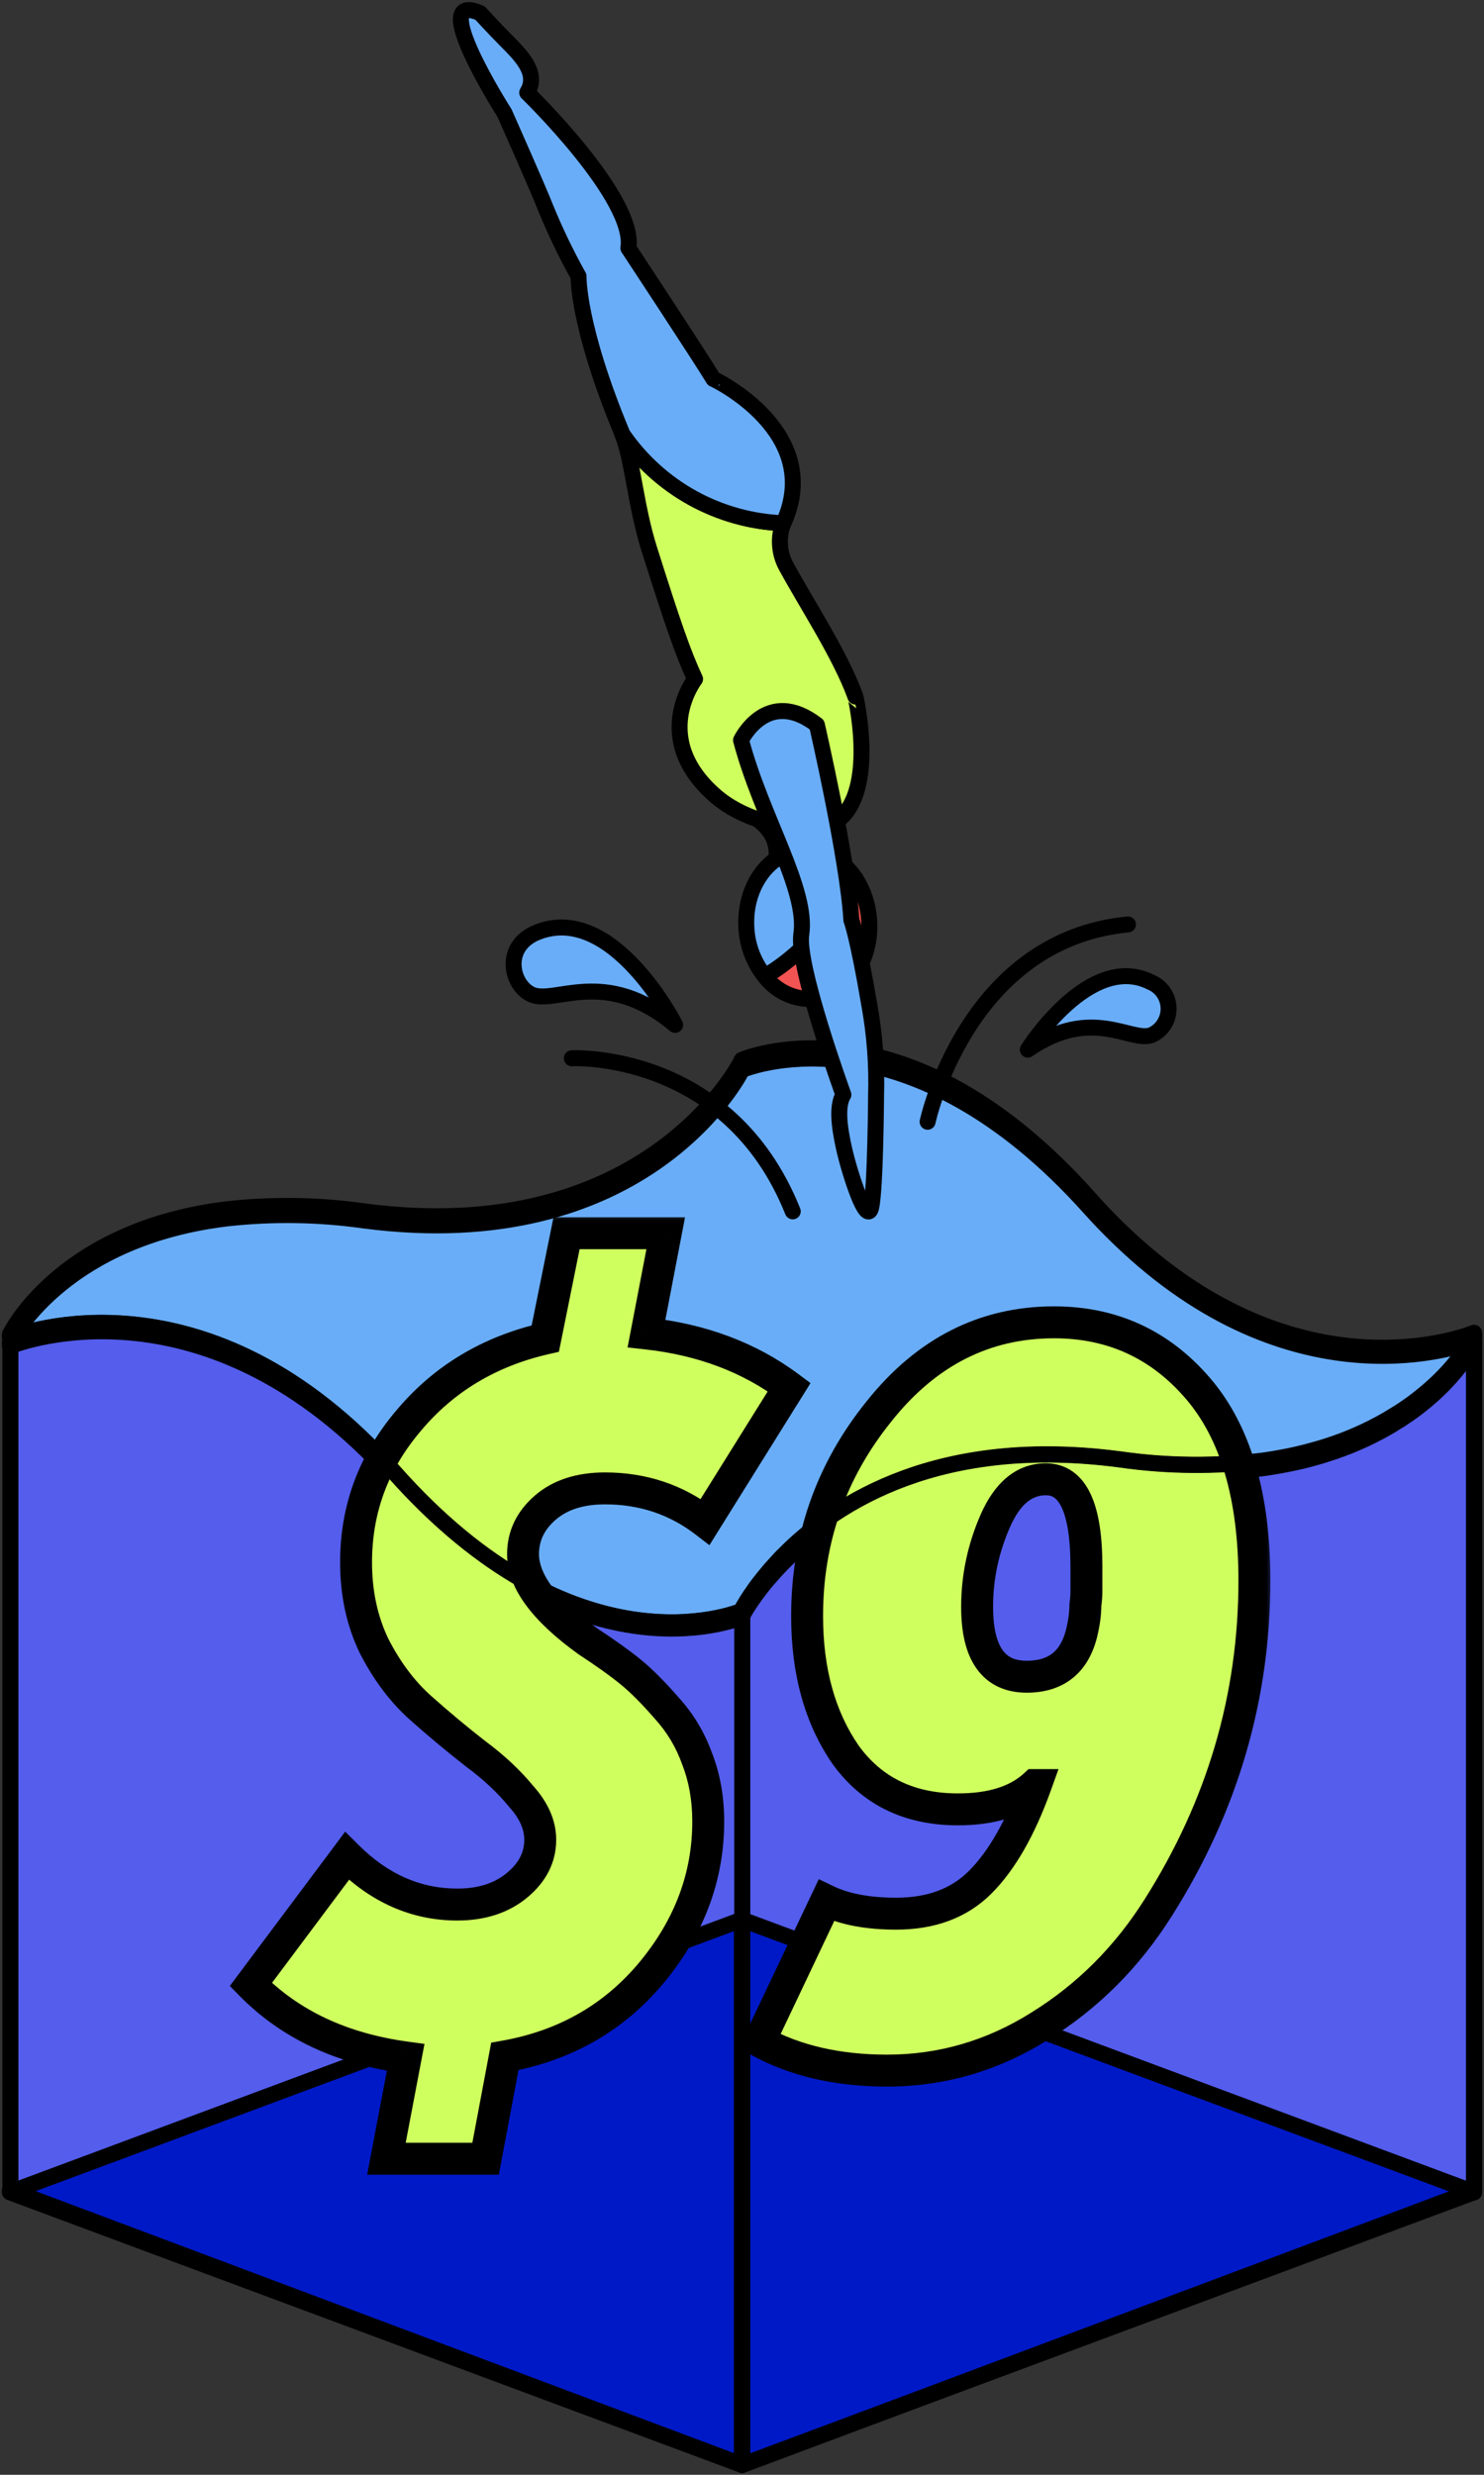 <?xml version="1.0" encoding="UTF-8"?>
<svg xmlns="http://www.w3.org/2000/svg" width="93" height="155" viewBox="0 0 93 155" fill="none">
  <rect x="0" y="0" width="93" height="155" fill="#333333" stroke="none"/>
  <g clip-path="url(#clip0_615_4414)">
    <path d="M92.376 83.989V84.153C92.349 84.208 92.223 84.458 91.985 84.815C91.953 84.862 91.923 84.911 91.896 84.962C91.463 85.573 90.984 86.151 90.462 86.69C90.407 86.745 90.343 86.8 90.282 86.87C90.221 86.941 90.166 86.986 90.099 87.047C89.912 87.224 89.707 87.41 89.487 87.602C89.123 87.907 88.72 88.23 88.264 88.547L87.714 88.916L87.408 89.099C87.243 89.203 87.078 89.297 86.906 89.404C85.686 90.099 84.394 90.659 83.051 91.072C82.947 91.109 82.843 91.142 82.745 91.17L82.162 91.335C81.856 91.417 81.55 91.49 81.22 91.566C80.89 91.642 80.569 91.703 80.232 91.764C79.896 91.825 79.593 91.874 79.266 91.923C76.239 92.309 73.173 92.285 70.152 91.853C58.928 90.389 52.45 94.487 49.191 97.732L48.97 97.951C48.836 98.095 48.698 98.238 48.573 98.375C48.447 98.512 48.319 98.65 48.209 98.787C47.983 99.046 47.784 99.299 47.598 99.531C47.472 99.689 47.365 99.836 47.267 99.976L47.13 100.174C47.083 100.234 47.04 100.296 47.001 100.36C46.937 100.455 46.876 100.543 46.827 100.626C46.778 100.708 46.738 100.763 46.705 100.824C46.671 100.885 46.656 100.906 46.638 100.943C46.598 101.001 46.563 101.062 46.534 101.126C46.534 101.126 46.534 101.141 46.534 101.147C46.517 101.167 46.505 101.19 46.497 101.214V101.275C45.956 101.495 36.047 105.361 24.658 92.624C12.985 79.583 1.205 84.071 0.621 84.303V84.099C0.926 83.504 4.25 77.515 14.22 76.311C17.076 75.995 19.96 76.038 22.805 76.439C40.095 78.704 46.112 67.764 46.457 67.099C46.457 67.065 46.475 67.017 46.491 67.017C47.237 66.712 57.042 63.074 68.308 75.673C69.357 76.84 70.48 77.937 71.671 78.957C82.449 88.13 92.376 83.989 92.376 83.989Z" fill="#69ADF8" stroke="black" stroke-linecap="round" stroke-linejoin="round"></path>
    <path d="M0.624 137.305L46.5 154.378L0.624 137.302V137.305Z" fill="#F25453" stroke="black" stroke-linecap="round" stroke-linejoin="round"></path>
    <path d="M46.515 101.281V120.232L0.654 137.308V84.312C1.238 84.08 13.018 79.592 24.692 92.633C36.05 105.367 45.959 101.501 46.515 101.281Z" fill="#545DEC" stroke="black" stroke-linecap="round" stroke-linejoin="round"></path>
    <path d="M92.376 84.166V137.317L46.515 120.241V101.229C46.53 101.208 46.542 101.186 46.552 101.162C46.552 101.162 46.552 101.147 46.552 101.141L46.656 100.958C46.674 100.921 46.702 100.882 46.723 100.839C46.745 100.796 46.8 100.717 46.846 100.641C46.891 100.565 46.956 100.47 47.02 100.376C47.084 100.281 47.102 100.251 47.148 100.19L47.286 99.991C47.39 99.854 47.491 99.705 47.616 99.546C47.793 99.314 47.992 99.061 48.227 98.802C48.347 98.665 48.463 98.528 48.591 98.391C48.72 98.253 48.854 98.11 48.989 97.967L49.209 97.747C52.468 94.503 58.947 90.404 70.171 91.868C73.192 92.3 76.257 92.324 79.285 91.938C79.612 91.889 79.936 91.835 80.251 91.78C80.566 91.725 80.917 91.648 81.238 91.582C81.559 91.514 81.871 91.432 82.18 91.35L82.764 91.185C82.865 91.158 82.969 91.124 83.07 91.088C84.412 90.674 85.705 90.115 86.925 89.419C87.096 89.322 87.261 89.227 87.426 89.115L87.732 88.932L88.282 88.563C88.729 88.258 89.132 87.925 89.505 87.617C89.726 87.431 89.924 87.249 90.117 87.062C90.184 87.001 90.245 86.941 90.3 86.886L90.481 86.706C91.002 86.167 91.481 85.589 91.915 84.977C91.942 84.926 91.971 84.877 92.003 84.83C92.242 84.461 92.367 84.221 92.395 84.169L92.376 84.166Z" fill="#545DEC" stroke="black" stroke-linecap="round" stroke-linejoin="round"></path>
    <path d="M0.624 137.302L46.5 154.378V120.229L0.624 137.302Z" fill="#0019C7" stroke="black" stroke-linecap="round" stroke-linejoin="round"></path>
    <path d="M46.5 154.378L92.376 137.302L46.5 120.229V154.378Z" fill="#0019C7" stroke="black" stroke-linecap="round" stroke-linejoin="round"></path>
  </g>
  <mask id="path-7-outside-1_615_4414" maskUnits="userSpaceOnUse" x="13.857" y="75.924" width="66" height="61" fill="black">
    <rect fill="white" x="13.857" y="75.924" width="66" height="61"></rect>
    <path d="M15.719 124.295L21.743 116.241C23.773 118.27 26.077 119.285 28.656 119.285C30.178 119.285 31.425 118.883 32.398 118.08C33.37 117.277 33.856 116.325 33.856 115.226C33.856 114.296 33.455 113.387 32.651 112.499C31.89 111.569 30.939 110.681 29.797 109.835C28.656 108.948 27.514 107.996 26.373 106.982C25.231 105.967 24.259 104.677 23.456 103.113C22.695 101.549 22.314 99.794 22.314 97.849C22.314 94.509 23.413 91.55 25.612 88.971C27.81 86.35 30.664 84.637 34.173 83.834L35.505 77.238H41.72L40.515 83.517C43.982 83.897 46.963 85.018 49.457 86.878L44.194 95.313C42.376 93.917 40.283 93.22 37.915 93.22C36.351 93.22 35.103 93.621 34.173 94.425C33.243 95.228 32.778 96.201 32.778 97.342C32.778 99.033 34.131 100.851 36.837 102.796C37.936 103.515 38.824 104.149 39.501 104.699C40.177 105.248 40.938 106.009 41.784 106.982C42.629 107.912 43.263 108.969 43.686 110.153C44.151 111.336 44.384 112.647 44.384 114.084C44.384 117.509 43.221 120.638 40.896 123.47C38.528 126.345 35.442 128.121 31.637 128.798L30.432 135.203H24.217L25.422 128.861C21.405 128.311 18.171 126.789 15.719 124.295ZM47.599 127.846L51.785 119.031C52.926 119.581 54.385 119.856 56.161 119.856C58.359 119.856 60.114 119.2 61.425 117.89C62.778 116.537 63.94 114.507 64.913 111.801H64.849C63.75 112.816 62.143 113.323 60.029 113.323C56.985 113.323 54.639 112.182 52.99 109.899C51.383 107.574 50.58 104.677 50.58 101.211C50.58 96.391 52.081 92.121 55.083 88.4C58.042 84.679 61.699 82.819 66.054 82.819C69.69 82.819 72.692 84.193 75.059 86.941C77.427 89.689 78.611 93.706 78.611 98.991C78.611 106.305 76.603 113.133 72.586 119.475C70.641 122.561 68.168 125.035 65.166 126.895C62.207 128.755 59.015 129.685 55.59 129.685C52.504 129.685 49.84 129.072 47.599 127.846ZM64.342 105.016C66.16 105.016 67.301 104.128 67.766 102.352C67.936 101.676 68.02 101.063 68.02 100.513C68.062 100.217 68.084 99.921 68.084 99.625V98.103C68.084 94.467 67.238 92.649 65.547 92.649C64.194 92.649 63.137 93.516 62.376 95.249C61.615 96.983 61.234 98.779 61.234 100.64C61.234 103.557 62.27 105.016 64.342 105.016Z"></path>
  </mask>
  <path d="M15.719 124.295L21.743 116.241C23.773 118.27 26.077 119.285 28.656 119.285C30.178 119.285 31.425 118.883 32.398 118.08C33.37 117.277 33.856 116.325 33.856 115.226C33.856 114.296 33.455 113.387 32.651 112.499C31.89 111.569 30.939 110.681 29.797 109.835C28.656 108.948 27.514 107.996 26.373 106.982C25.231 105.967 24.259 104.677 23.456 103.113C22.695 101.549 22.314 99.794 22.314 97.849C22.314 94.509 23.413 91.55 25.612 88.971C27.81 86.35 30.664 84.637 34.173 83.834L35.505 77.238H41.72L40.515 83.517C43.982 83.897 46.963 85.018 49.457 86.878L44.194 95.313C42.376 93.917 40.283 93.22 37.915 93.22C36.351 93.22 35.103 93.621 34.173 94.425C33.243 95.228 32.778 96.201 32.778 97.342C32.778 99.033 34.131 100.851 36.837 102.796C37.936 103.515 38.824 104.149 39.501 104.699C40.177 105.248 40.938 106.009 41.784 106.982C42.629 107.912 43.263 108.969 43.686 110.153C44.151 111.336 44.384 112.647 44.384 114.084C44.384 117.509 43.221 120.638 40.896 123.47C38.528 126.345 35.442 128.121 31.637 128.798L30.432 135.203H24.217L25.422 128.861C21.405 128.311 18.171 126.789 15.719 124.295ZM47.599 127.846L51.785 119.031C52.926 119.581 54.385 119.856 56.161 119.856C58.359 119.856 60.114 119.2 61.425 117.89C62.778 116.537 63.94 114.507 64.913 111.801H64.849C63.75 112.816 62.143 113.323 60.029 113.323C56.985 113.323 54.639 112.182 52.99 109.899C51.383 107.574 50.58 104.677 50.58 101.211C50.58 96.391 52.081 92.121 55.083 88.4C58.042 84.679 61.699 82.819 66.054 82.819C69.69 82.819 72.692 84.193 75.059 86.941C77.427 89.689 78.611 93.706 78.611 98.991C78.611 106.305 76.603 113.133 72.586 119.475C70.641 122.561 68.168 125.035 65.166 126.895C62.207 128.755 59.015 129.685 55.59 129.685C52.504 129.685 49.84 129.072 47.599 127.846ZM64.342 105.016C66.16 105.016 67.301 104.128 67.766 102.352C67.936 101.676 68.02 101.063 68.02 100.513C68.062 100.217 68.084 99.921 68.084 99.625V98.103C68.084 94.467 67.238 92.649 65.547 92.649C64.194 92.649 63.137 93.516 62.376 95.249C61.615 96.983 61.234 98.779 61.234 100.64C61.234 103.557 62.27 105.016 64.342 105.016Z" fill="#CFFF5E"></path>
  <path d="M15.719 124.295L14.918 123.696L14.403 124.384L15.005 124.996L15.719 124.295ZM21.743 116.241L22.451 115.534L21.634 114.717L20.943 115.642L21.743 116.241ZM32.398 118.08L33.035 118.851L32.398 118.08ZM32.651 112.499L31.877 113.132L31.893 113.152L31.91 113.17L32.651 112.499ZM29.797 109.835L29.184 110.625L29.193 110.632L29.202 110.639L29.797 109.835ZM26.373 106.982L27.037 106.234V106.234L26.373 106.982ZM23.456 103.113L22.556 103.551L22.561 103.56L22.566 103.57L23.456 103.113ZM25.612 88.971L26.373 89.62L26.378 89.613L25.612 88.971ZM34.173 83.834L34.397 84.809L35.026 84.665L35.154 84.032L34.173 83.834ZM35.505 77.238V76.238H34.687L34.525 77.04L35.505 77.238ZM41.72 77.238L42.702 77.427L42.93 76.238H41.72V77.238ZM40.515 83.517L39.533 83.328L39.329 84.393L40.406 84.511L40.515 83.517ZM49.457 86.878L50.306 87.407L50.793 86.626L50.055 86.076L49.457 86.878ZM44.194 95.313L43.585 96.106L44.459 96.777L45.042 95.842L44.194 95.313ZM34.173 94.425L34.827 95.182H34.827L34.173 94.425ZM36.837 102.796L36.253 103.608L36.271 103.621L36.29 103.633L36.837 102.796ZM39.501 104.699L40.131 103.922L39.501 104.699ZM41.784 106.982L41.029 107.638L41.036 107.646L41.044 107.654L41.784 106.982ZM43.686 110.153L42.744 110.489L42.75 110.504L42.755 110.518L43.686 110.153ZM40.896 123.47L41.668 124.106L41.669 124.105L40.896 123.47ZM31.637 128.798L31.462 127.813L30.782 127.934L30.654 128.613L31.637 128.798ZM30.432 135.203V136.203H31.261L31.415 135.388L30.432 135.203ZM24.217 135.203L23.234 135.016L23.009 136.203H24.217V135.203ZM25.422 128.861L26.404 129.048L26.601 128.013L25.557 127.87L25.422 128.861ZM16.519 124.894L22.544 116.84L20.943 115.642L14.918 123.696L16.519 124.894ZM21.036 116.948C23.23 119.142 25.781 120.285 28.656 120.285V118.285C26.373 118.285 24.316 117.399 22.451 115.534L21.036 116.948ZM28.656 120.285C30.36 120.285 31.848 119.831 33.035 118.851L31.761 117.309C31.003 117.935 29.995 118.285 28.656 118.285V120.285ZM33.035 118.851C34.199 117.889 34.856 116.67 34.856 115.226H32.856C32.856 115.981 32.541 116.664 31.761 117.309L33.035 118.851ZM34.856 115.226C34.856 113.983 34.313 112.845 33.393 111.828L31.91 113.17C32.596 113.928 32.856 114.609 32.856 115.226H34.856ZM33.425 111.866C32.603 110.861 31.589 109.918 30.393 109.032L29.202 110.639C30.289 111.444 31.177 112.276 31.877 113.132L33.425 111.866ZM30.412 109.046C29.288 108.172 28.163 107.235 27.037 106.234L25.709 107.729C26.866 108.757 28.024 109.723 29.184 110.625L30.412 109.046ZM27.037 106.234C26.001 105.313 25.101 104.127 24.345 102.656L22.566 103.57C23.417 105.228 24.462 106.621 25.709 107.729L27.037 106.234ZM24.355 102.676C23.668 101.263 23.314 99.661 23.314 97.849H21.314C21.314 99.928 21.722 101.835 22.556 103.551L24.355 102.676ZM23.314 97.849C23.314 94.751 24.326 92.02 26.373 89.62L24.851 88.322C22.501 91.079 21.314 94.268 21.314 97.849H23.314ZM26.378 89.613C28.429 87.168 31.088 85.566 34.397 84.809L33.95 82.859C30.241 83.708 27.192 85.531 24.846 88.328L26.378 89.613ZM35.154 84.032L36.485 77.436L34.525 77.04L33.193 83.636L35.154 84.032ZM35.505 78.238H41.72V76.238H35.505V78.238ZM40.738 77.05L39.533 83.328L41.497 83.705L42.702 77.427L40.738 77.05ZM40.406 84.511C43.718 84.874 46.525 85.938 48.859 87.68L50.055 86.076C47.401 84.097 44.246 82.92 40.624 82.523L40.406 84.511ZM48.609 86.349L43.345 94.783L45.042 95.842L50.306 87.407L48.609 86.349ZM44.802 94.519C42.804 92.985 40.495 92.22 37.915 92.22V94.22C40.07 94.22 41.947 94.85 43.585 96.106L44.802 94.519ZM37.915 92.22C36.178 92.22 34.677 92.669 33.52 93.668L34.827 95.182C35.53 94.574 36.523 94.22 37.915 94.22V92.22ZM33.52 93.668C32.389 94.645 31.778 95.885 31.778 97.342H33.778C33.778 96.515 34.098 95.811 34.827 95.182L33.52 93.668ZM31.778 97.342C31.778 99.562 33.52 101.643 36.253 103.608L37.421 101.984C34.742 100.059 33.778 98.504 33.778 97.342H31.778ZM36.29 103.633C37.373 104.341 38.23 104.955 38.87 105.475L40.131 103.922C39.418 103.343 38.499 102.688 37.384 101.959L36.29 103.633ZM38.87 105.475C39.486 105.975 40.205 106.69 41.029 107.638L42.538 106.325C41.671 105.328 40.868 104.521 40.131 103.922L38.87 105.475ZM41.044 107.654C41.8 108.487 42.366 109.429 42.744 110.489L44.628 109.816C44.161 108.508 43.458 107.337 42.524 106.309L41.044 107.654ZM42.755 110.518C43.169 111.571 43.384 112.756 43.384 114.084H45.384C45.384 112.538 45.133 111.101 44.617 109.787L42.755 110.518ZM43.384 114.084C43.384 117.261 42.312 120.169 40.123 122.836L41.669 124.105C44.13 121.107 45.384 117.757 45.384 114.084H43.384ZM40.124 122.835C37.913 125.519 35.042 127.176 31.462 127.813L31.812 129.782C35.841 129.066 39.143 127.172 41.668 124.106L40.124 122.835ZM30.654 128.613L29.449 135.018L31.415 135.388L32.619 128.982L30.654 128.613ZM30.432 134.203H24.217V136.203H30.432V134.203ZM25.199 135.39L26.404 129.048L24.439 128.674L23.234 135.016L25.199 135.39ZM25.557 127.87C21.724 127.346 18.705 125.906 16.432 123.594L15.005 124.996C17.637 127.673 21.087 129.277 25.286 129.852L25.557 127.87ZM47.599 127.846L46.696 127.417L46.291 128.27L47.119 128.724L47.599 127.846ZM51.785 119.031L52.219 118.13L51.313 117.694L50.882 118.602L51.785 119.031ZM64.913 111.801L65.854 112.14L66.335 110.801H64.913V111.801ZM64.849 111.801V110.801H64.458L64.171 111.067L64.849 111.801ZM52.99 109.899L52.167 110.467L52.173 110.476L52.179 110.484L52.99 109.899ZM55.083 88.4L55.861 89.028L55.865 89.022L55.083 88.4ZM75.059 86.941L75.817 86.289L75.059 86.941ZM72.586 119.475L71.741 118.94L71.74 118.942L72.586 119.475ZM65.166 126.895L64.639 126.045L64.634 126.048L65.166 126.895ZM67.766 102.352L68.734 102.605L68.737 102.595L67.766 102.352ZM68.02 100.513L67.03 100.372L67.02 100.442V100.513H68.02ZM62.376 95.249L63.291 95.651L62.376 95.249ZM48.503 128.275L52.688 119.46L50.882 118.602L46.696 127.417L48.503 128.275ZM51.351 119.932C52.671 120.568 54.291 120.856 56.161 120.856V118.856C54.479 118.856 53.182 118.594 52.219 118.13L51.351 119.932ZM56.161 120.856C58.572 120.856 60.599 120.129 62.132 118.597L60.717 117.183C59.629 118.271 58.147 118.856 56.161 118.856V120.856ZM62.132 118.597C63.628 117.101 64.854 114.921 65.854 112.14L63.971 111.463C63.026 114.094 61.927 115.973 60.717 117.183L62.132 118.597ZM64.913 110.801H64.849V112.801H64.913V110.801ZM64.171 111.067C63.321 111.852 61.996 112.323 60.029 112.323V114.323C62.291 114.323 64.179 113.781 65.527 112.536L64.171 111.067ZM60.029 112.323C57.276 112.323 55.244 111.312 53.8 109.313L52.179 110.484C54.033 113.051 56.694 114.323 60.029 114.323V112.323ZM53.813 109.33C52.345 107.207 51.58 104.521 51.58 101.211H49.58C49.58 104.834 50.421 107.94 52.167 110.467L53.813 109.33ZM51.58 101.211C51.58 96.617 53.004 92.569 55.861 89.028L54.304 87.772C51.158 91.672 49.58 96.164 49.58 101.211H51.58ZM55.865 89.022C58.655 85.515 62.035 83.819 66.054 83.819V81.819C61.364 81.819 57.429 83.843 54.3 87.778L55.865 89.022ZM66.054 83.819C69.4 83.819 72.125 85.067 74.302 87.594L75.817 86.289C73.259 83.319 69.98 81.819 66.054 81.819V83.819ZM74.302 87.594C76.455 90.093 77.611 93.838 77.611 98.991H79.611C79.611 93.573 78.399 89.286 75.817 86.289L74.302 87.594ZM77.611 98.991C77.611 106.111 75.659 112.754 71.741 118.94L73.431 120.01C77.546 113.513 79.611 106.5 79.611 98.991H77.611ZM71.74 118.942C69.874 121.904 67.508 124.267 64.639 126.045L65.693 127.745C68.828 125.802 71.409 123.219 73.432 120.008L71.74 118.942ZM64.634 126.048C61.83 127.811 58.822 128.685 55.59 128.685V130.685C59.207 130.685 62.583 129.7 65.698 127.742L64.634 126.048ZM55.59 128.685C52.637 128.685 50.145 128.099 48.079 126.969L47.119 128.724C49.535 130.045 52.371 130.685 55.59 130.685V128.685ZM64.342 106.016C65.415 106.016 66.388 105.751 67.175 105.139C67.962 104.528 68.461 103.648 68.734 102.605L66.799 102.099C66.607 102.832 66.303 103.284 65.948 103.56C65.593 103.836 65.087 104.016 64.342 104.016V106.016ZM68.737 102.595C68.92 101.859 69.02 101.163 69.02 100.513H67.02C67.02 100.962 66.951 101.492 66.796 102.11L68.737 102.595ZM69.01 100.654C69.059 100.312 69.084 99.969 69.084 99.625H67.084C67.084 99.873 67.066 100.122 67.03 100.372L69.01 100.654ZM69.084 99.625V98.103H67.084V99.625H69.084ZM69.084 98.103C69.084 96.239 68.872 94.7 68.356 93.591C68.092 93.024 67.731 92.529 67.239 92.177C66.738 91.818 66.16 91.649 65.547 91.649V93.649C65.779 93.649 65.941 93.707 66.074 93.803C66.217 93.905 66.384 94.092 66.543 94.434C66.873 95.144 67.084 96.331 67.084 98.103H69.084ZM65.547 91.649C63.639 91.649 62.306 92.921 61.46 94.847L63.291 95.651C63.968 94.111 64.748 93.649 65.547 93.649V91.649ZM61.46 94.847C60.645 96.705 60.234 98.639 60.234 100.64H62.234C62.234 98.92 62.585 97.26 63.291 95.651L61.46 94.847ZM60.234 100.64C60.234 102.186 60.503 103.526 61.196 104.501C61.933 105.539 63.041 106.016 64.342 106.016V104.016C63.571 104.016 63.125 103.763 62.827 103.343C62.483 102.859 62.234 102.01 62.234 100.64H60.234Z" fill="black" mask="url(#path-7-outside-1_615_4414)"></path>
  <g clip-path="url(#clip1_615_4414)">
    <path d="M92.376 83.471V83.637C92.346 83.692 92.224 83.944 91.985 84.306C91.952 84.351 91.922 84.398 91.896 84.447C91.465 85.066 90.986 85.65 90.462 86.192L90.282 86.37C90.227 86.428 90.166 86.49 90.099 86.551C89.956 86.689 89.806 86.827 89.649 86.966L89.487 87.107C89.123 87.414 88.717 87.746 88.264 88.062L87.714 88.434L87.408 88.618C87.243 88.723 87.078 88.818 86.904 88.925C85.684 89.626 84.391 90.191 83.048 90.609L82.743 90.704C82.55 90.759 82.357 90.814 82.159 90.867C81.853 90.953 81.547 91.026 81.22 91.103C80.893 91.18 80.566 91.241 80.232 91.303C79.899 91.364 79.593 91.413 79.263 91.463C76.236 91.851 73.17 91.827 70.149 91.392C58.925 89.918 52.447 94.046 49.188 97.313C49.114 97.39 49.044 97.458 48.967 97.531C48.833 97.679 48.695 97.823 48.573 97.962C48.451 98.1 48.319 98.238 48.206 98.373C47.98 98.637 47.781 98.892 47.595 99.126C47.564 99.165 47.533 99.202 47.506 99.242C47.417 99.359 47.335 99.469 47.264 99.574C47.194 99.678 47.167 99.712 47.13 99.777C47.08 99.834 47.036 99.895 46.998 99.961C46.937 100.059 46.876 100.145 46.824 100.228C46.772 100.311 46.736 100.366 46.702 100.428C46.684 100.47 46.66 100.509 46.632 100.545C46.593 100.605 46.56 100.669 46.531 100.735C46.531 100.735 46.531 100.735 46.531 100.753C46.514 100.773 46.502 100.796 46.494 100.821V100.882C45.953 101.103 36.044 104.995 24.655 92.169C12.982 79.029 1.202 83.554 0.618 83.787V83.578C0.923 82.964 4.247 76.95 14.22 75.737C17.075 75.419 19.958 75.462 22.802 75.866C40.092 78.148 46.109 67.128 46.451 66.462C46.451 66.428 46.476 66.379 46.488 66.379C47.237 66.071 57.042 62.407 68.308 75.095C69.354 76.274 70.478 77.38 71.672 78.406C82.449 87.642 92.376 83.471 92.376 83.471Z" stroke="black" stroke-linecap="round" stroke-linejoin="round"></path>
    <path d="M0.63 137.18H0.624V137.174L0.63 137.18Z" stroke="black" stroke-linecap="round" stroke-linejoin="round"></path>
    <path d="M0.624 137.174L0.63 137.18H0.624V137.174Z" stroke="black" stroke-linecap="round" stroke-linejoin="round"></path>
    <path d="M46.503 119.977H46.497V119.983H46.503V119.977Z" stroke="black" stroke-linecap="round" stroke-linejoin="round"></path>
    <path d="M92.376 83.649V137.189L46.515 154.389V119.989V100.839C46.53 100.818 46.542 100.795 46.552 100.772C46.552 100.772 46.552 100.756 46.552 100.753L46.653 100.563C46.681 100.527 46.705 100.488 46.723 100.446C46.766 100.385 46.8 100.323 46.846 100.247C46.891 100.17 46.959 100.078 47.02 99.979C47.081 99.881 47.099 99.856 47.151 99.795C47.203 99.734 47.24 99.663 47.286 99.592C47.332 99.522 47.442 99.377 47.527 99.261C47.555 99.221 47.586 99.184 47.616 99.144C47.793 98.91 47.992 98.656 48.227 98.391C48.344 98.256 48.463 98.118 48.594 97.98C48.726 97.842 48.854 97.697 48.989 97.55C49.065 97.476 49.136 97.409 49.209 97.332C52.468 94.064 58.947 89.936 70.171 91.41C73.192 91.846 76.257 91.869 79.285 91.481C79.615 91.432 79.936 91.376 80.254 91.321C80.572 91.266 80.917 91.189 81.241 91.121C81.565 91.054 81.871 90.971 82.18 90.885C82.379 90.833 82.571 90.778 82.764 90.722L83.07 90.627C84.412 90.209 85.705 89.645 86.925 88.944C87.099 88.846 87.264 88.75 87.43 88.637L87.735 88.453L88.286 88.081C88.729 87.774 89.135 87.439 89.508 87.126L89.671 86.984C89.826 86.845 89.975 86.707 90.12 86.57C90.187 86.508 90.248 86.447 90.303 86.388L90.484 86.21C91.007 85.668 91.487 85.085 91.918 84.466C91.944 84.417 91.974 84.369 92.006 84.325C92.245 83.95 92.367 83.71 92.398 83.655L92.376 83.649Z" stroke="black" stroke-linecap="round" stroke-linejoin="round"></path>
    <path d="M46.515 100.889V119.974V154.373L0.654 137.174V83.793C1.238 83.56 13.018 79.036 24.692 92.175C36.05 105.001 45.959 101.11 46.515 100.889Z" stroke="black" stroke-linecap="round" stroke-linejoin="round"></path>
    <path d="M46.503 119.977H46.497V119.983H46.503V119.977Z" stroke="black" stroke-linecap="round" stroke-linejoin="round"></path>
    <path d="M48.656 53.703C48.851 51.906 47.047 51.059 47.047 51.059L50.319 49.569L51.19 53.703H48.656Z" fill="#69ADF8" stroke="black" stroke-linecap="round" stroke-linejoin="round"></path>
    <path d="M50.952 62.567C50.369 62.593 49.788 62.477 49.26 62.228C48.732 61.98 48.271 61.606 47.919 61.139C47.919 61.139 51.046 59.603 53.618 55.033C54.118 55.807 54.41 56.698 54.468 57.619C54.651 60.202 53.077 62.416 50.952 62.567Z" fill="#F25453" stroke="black" stroke-linecap="round" stroke-linejoin="round"></path>
    <path d="M53.618 55.033C51.046 59.597 47.919 61.139 47.919 61.139C47.242 60.289 46.844 59.249 46.778 58.163C46.598 55.58 48.172 53.362 50.297 53.215C51.618 53.12 52.838 53.857 53.618 55.033Z" fill="#69ADF8" stroke="black" stroke-linecap="round" stroke-linejoin="round"></path>
    <path d="M52.804 51.12C51.581 52.37 47.286 51.955 44.855 49.867C40.672 46.252 43.559 42.529 43.559 42.529C42.813 40.941 42.155 39.025 40.694 34.409C39.819 31.644 39.651 28.763 38.997 27.194C40.13 28.849 41.633 30.214 43.385 31.183C45.136 32.151 47.089 32.695 49.087 32.772C48.922 33.203 48.852 33.666 48.881 34.127C48.91 34.589 49.037 35.039 49.255 35.447C50.603 37.919 52.67 41.037 53.605 43.626C53.618 43.626 54.862 49.007 52.804 51.12Z" fill="#CFFF5E" stroke="black" stroke-linecap="round" stroke-linejoin="round"></path>
    <path d="M46.439 46.359C46.439 46.359 48.056 42.996 51.193 45.395C51.193 45.395 53.119 53.74 53.355 57.628C53.355 57.628 53.743 58.602 54.48 62.945C54.817 64.809 54.959 66.705 54.902 68.599C54.902 68.599 54.868 74.41 54.596 75.62C54.324 76.83 53.248 73.489 52.902 71.959C52.557 70.43 52.453 69.235 52.853 68.562C52.853 68.562 49.921 60.512 50.215 58.531C50.643 55.699 47.738 51.249 46.439 46.359Z" fill="#69ADF8" stroke="black" stroke-linecap="round" stroke-linejoin="round"></path>
    <path d="M49.099 32.772C47.101 32.695 45.148 32.151 43.397 31.183C41.645 30.214 40.143 28.849 39.009 27.194C36.163 20.366 36.258 17.307 36.258 17.307C35.487 15.927 34.8 14.501 34.2 13.038C33.784 11.954 31.614 7.076 31.614 7.076C31.614 7.076 26.67 -0.663 30.085 0.82C30.085 0.82 30.883 1.698 31.77 2.592C32.656 3.486 33.787 4.604 33.038 5.802C33.038 5.802 39.875 12.424 39.379 15.538C39.379 15.538 43.965 22.492 44.708 23.736C44.715 23.729 51.713 27.034 49.099 32.772Z" fill="#69ADF8" stroke="black" stroke-linecap="round" stroke-linejoin="round"></path>
    <path d="M64.41 65.74C64.41 65.74 68.287 59.566 72.13 61.52C72.454 61.655 72.732 61.883 72.928 62.176C73.124 62.468 73.231 62.812 73.234 63.165C73.237 63.518 73.137 63.864 72.947 64.16C72.756 64.456 72.482 64.689 72.161 64.831C70.864 65.31 68.421 62.966 64.41 65.74Z" fill="#69ADF8" stroke="black" stroke-linecap="round" stroke-linejoin="round"></path>
    <path d="M42.311 64.192C42.311 64.192 38.413 56.513 33.677 58.384C31.494 59.25 32.017 61.67 33.283 62.275C34.757 62.985 37.887 60.488 42.311 64.192Z" fill="#69ADF8" stroke="black" stroke-linecap="round" stroke-linejoin="round"></path>
    <path d="M58.133 70.258C58.133 70.258 60.549 58.872 70.687 57.898" stroke="black" stroke-linecap="round" stroke-linejoin="round"></path>
    <path d="M35.833 66.28C35.833 66.28 45.635 65.783 49.68 75.869" stroke="black" stroke-linecap="round" stroke-linejoin="round"></path>
  </g>
  <defs>
    <clipPath id="clip0_615_4414">
      <rect width="93" height="89.322" fill="white" transform="translate(0 65.678)"></rect>
    </clipPath>
    <clipPath id="clip1_615_4414">
      <rect width="93" height="155" fill="white"></rect>
    </clipPath>
  </defs>
</svg>
